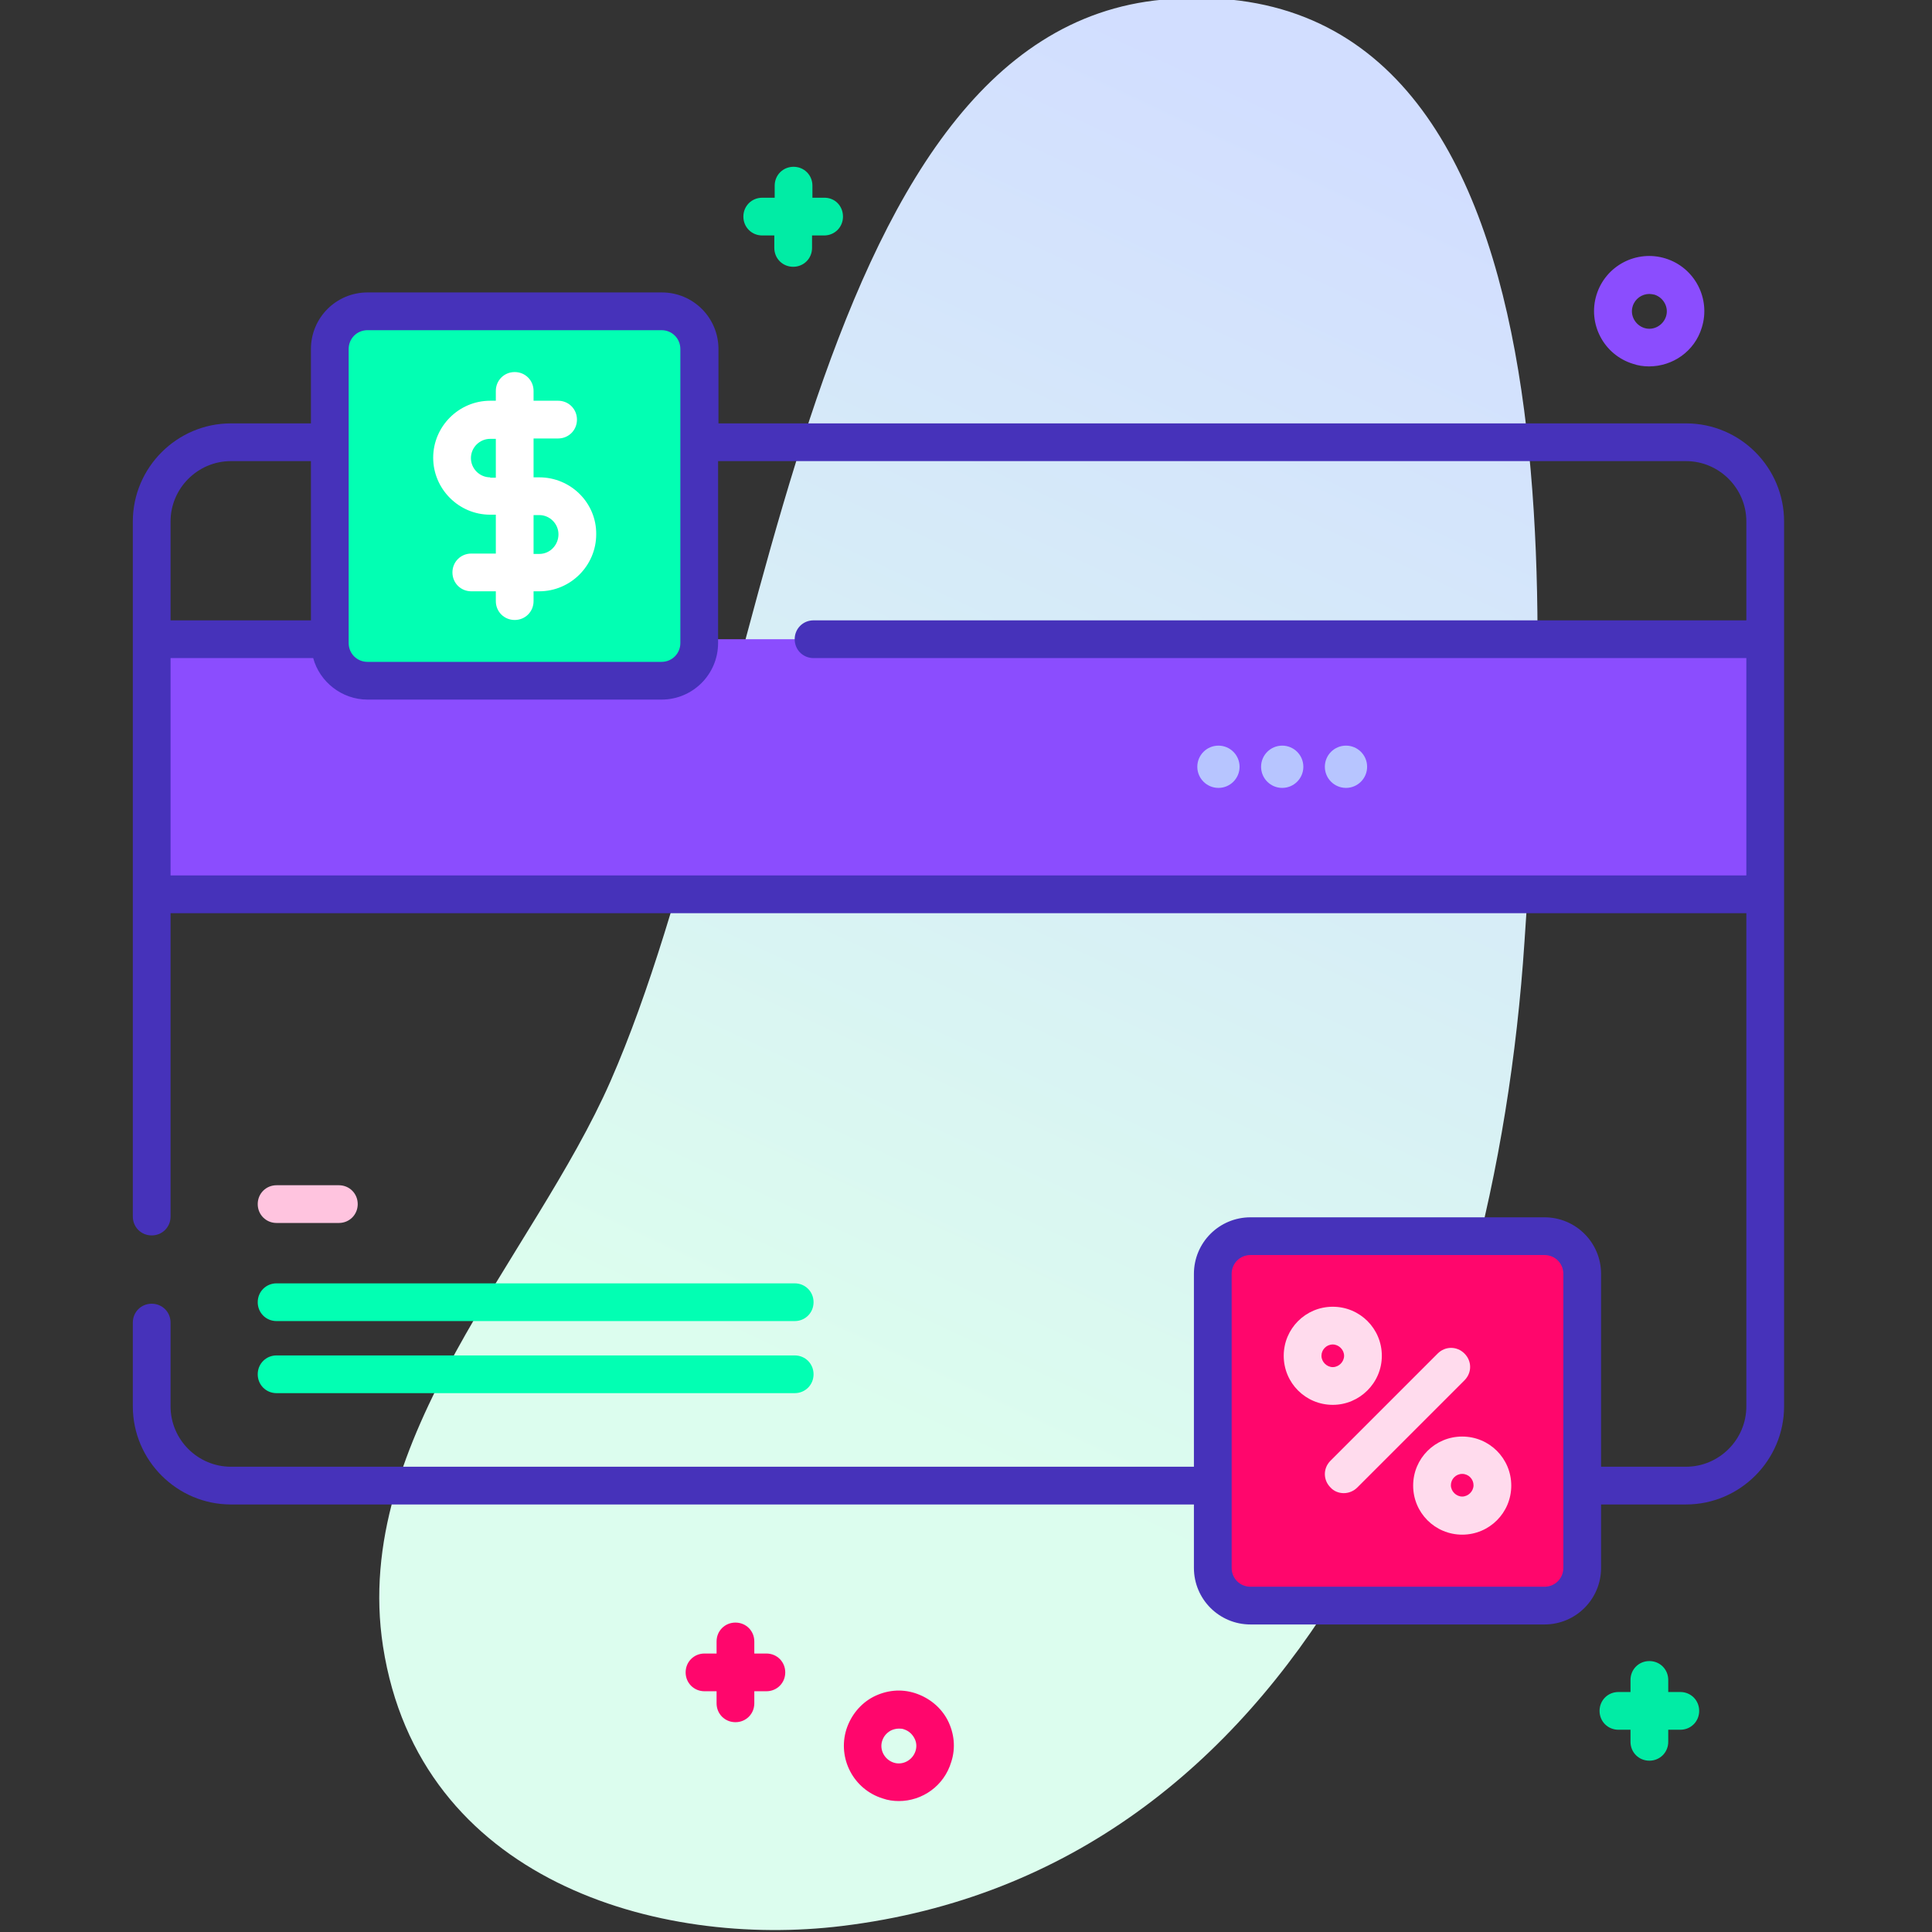 <?xml version="1.0" encoding="utf-8"?>
<!-- Generator: Adobe Illustrator 24.0.3, SVG Export Plug-In . SVG Version: 6.00 Build 0)  -->
<svg version="1.1" id="Capa_1" xmlns="http://www.w3.org/2000/svg" xmlns:xlink="http://www.w3.org/1999/xlink" x="0px" y="0px"
	 viewBox="0 0 512 512" style="enable-background:new 0 0 512 512;" xml:space="preserve">
<rect x="0" y="0" width="512" height="512" fill="#333333" stroke="none"/>
<style type="text/css">
	.st0{fill:url(#SVGID_1_);}
	.st1{fill:#8B4DFE;}
	.st2{fill:#02FFB3;}
	.st3{fill:#FF066C;}
	.st4{fill:#FFC4DF;}
	.st5{fill:#B7C5FF;}
	.st6{fill:#FFFFFF;}
	.st7{fill:#4632BA;}
	.st8{fill:#FFDBED;}
	.st9{fill:#01ECA5;}
</style>
<linearGradient id="SVGID_1_" gradientUnits="userSpaceOnUse" x1="394.849" y1="482.642" x2="232.153" y2="135.324" gradientTransform="matrix(1 0 0 -1 0 512)">
	<stop  offset="4.978142e-02" style="stop-color:#D2DEFF"/>
	<stop  offset="0.998" style="stop-color:#DCFDEE"/>
</linearGradient>
<path class="st0" d="M308.2-0.1c-95.8,8.7-105.1,192.4-146.4,286.6c-20.5,46.7-68.8,94.8-60.3,149.8c9.6,62,72.9,80.1,121.7,74.1
	C343.9,495.7,396.1,369.3,404,249.6C408.9,175.8,424.3-10.6,308.2-0.1L308.2-0.1z"/>
<path class="st1" d="M40.2,169.4h427.6V237H40.2L40.2,169.4z"/>
<path class="st2" d="M175.4,180.5H97.4c-5.5,0-10-4.5-10-10V92.5c0-5.5,4.5-10,10-10h77.9c5.5,0,10,4.5,10,10v77.9
	C185.4,176,180.9,180.5,175.4,180.5z"/>
<path class="st3" d="M409.3,425.5h-77.9c-5.5,0-10-4.5-10-10v-77.9c0-5.5,4.5-10,10-10h77.9c5.5,0,10,4.5,10,10v77.9
	C419.3,421,414.8,425.5,409.3,425.5z"/>
<path class="st4" d="M89.8,324.1H73.3c-2.8,0-5-2.2-5-5s2.2-5,5-5h16.5c2.8,0,5,2.2,5,5S92.6,324.1,89.8,324.1z"/>
<path class="st2" d="M210.6,350.1H73.3c-2.8,0-5-2.2-5-5s2.2-5,5-5h137.3c2.8,0,5,2.2,5,5S213.4,350.1,210.6,350.1z"/>
<path class="st2" d="M210.6,369.2H73.3c-2.8,0-5-2.2-5-5s2.2-5,5-5h137.3c2.8,0,5,2.2,5,5S213.4,369.2,210.6,369.2z"/>
<circle class="st5" cx="322.9" cy="203.2" r="5.6"/>
<circle class="st5" cx="339.8" cy="203.2" r="5.6"/>
<circle class="st5" cx="356.7" cy="203.2" r="5.6"/>
<path class="st6" d="M142.9,126.5h-1.5v-10.3h6.5c2.8,0,5-2.2,5-5s-2.2-5-5-5h-6.5v-2.6c0-2.8-2.2-5-5-5s-5,2.2-5,5v2.6h-1.5
	c-8.3,0-15.1,6.8-15.1,15.1c0,8.3,6.8,15.1,15.1,15.1h1.5v10.3h-6.5c-2.8,0-5,2.2-5,5s2.2,5,5,5h6.5v2.6c0,2.8,2.2,5,5,5s5-2.2,5-5
	v-2.6h1.5c8.3,0,15.1-6.8,15.1-15.1C158.1,133.3,151.3,126.5,142.9,126.5z M129.9,126.5c-2.8,0-5.1-2.3-5.1-5.1s2.3-5.1,5.1-5.1h1.5
	v10.3H129.9z M142.9,146.8h-1.5v-10.3h1.5c2.8,0,5.1,2.3,5.1,5.1S145.8,146.8,142.9,146.8z"/>
<path class="st7" d="M446.8,112.2H190.4V92.5c0-8.3-6.7-15-15-15H97.4c-8.3,0-15,6.7-15,15v19.7H61.2c-14.3,0-26,11.7-26,26v184.2
	c0,2.8,2.2,5,5,5s5-2.2,5-5V242h417.6v130.7c0,8.8-7.2,16-16,16h-22.5v-51.1c0-8.3-6.7-15-15-15h-77.9c-8.3,0-15,6.7-15,15v51.1
	H61.2c-8.8,0-16-7.2-16-16v-22.2c0-2.8-2.2-5-5-5s-5,2.2-5,5v22.2c0,14.3,11.7,26,26,26h255.2v16.8c0,8.3,6.7,15,15,15h77.9
	c8.3,0,15-6.7,15-15v-16.8h22.5c14.3,0,26-11.7,26-26V138.2C472.8,123.9,461.2,112.2,446.8,112.2L446.8,112.2z M414.3,415.5
	c0,2.8-2.2,5-5,5h-77.9c-2.8,0-5-2.2-5-5v-77.9c0-2.8,2.2-5,5-5h77.9c2.8,0,5,2.2,5,5V415.5z M92.4,92.5c0-2.8,2.2-5,5-5h77.9
	c2.8,0,5,2.2,5,5v77.9c0,2.8-2.2,5-5,5H97.4c-2.8,0-5-2.2-5-5V92.5z M61.2,122.2h21.2v42.2H45.2v-26.2
	C45.2,129.4,52.4,122.2,61.2,122.2z M45.2,232v-57.6H83c1.7,6.3,7.6,11,14.4,11h77.9c8.3,0,15-6.7,15-15v-48.2h256.5
	c8.8,0,16,7.2,16,16v26.2H215.6c-2.8,0-5,2.2-5,5s2.2,5,5,5h247.2V232H45.2z"/>
<path class="st8" d="M353.2,372.3c-7.2,0-13-5.8-13-13s5.8-13,13-13s13,5.8,13,13S360.3,372.3,353.2,372.3z M353.2,356.3
	c-1.7,0-3,1.4-3,3s1.4,3,3,3s3-1.4,3-3S354.8,356.3,353.2,356.3z"/>
<path class="st8" d="M387.5,406.7c-7.2,0-13-5.8-13-13s5.8-13,13-13s13,5.8,13,13S394.7,406.7,387.5,406.7z M387.5,390.6
	c-1.7,0-3,1.4-3,3s1.4,3,3,3s3-1.4,3-3S389.2,390.6,387.5,390.6z"/>
<path class="st8" d="M356.1,395.7c-1.3,0-2.6-0.5-3.5-1.5c-2-2-2-5.1,0-7.1l28.4-28.4c2-2,5.1-2,7.1,0c2,2,2,5.1,0,7.1l-28.4,28.4
	C358.7,395.2,357.4,395.7,356.1,395.7z"/>
<path class="st9" d="M218.5,52.4h-3.2v-3.2c0-2.8-2.2-5-5-5s-5,2.2-5,5v3.2H202c-2.8,0-5,2.2-5,5s2.2,5,5,5h3.2v3.3c0,2.8,2.2,5,5,5
	s5-2.2,5-5v-3.3h3.2c2.8,0,5-2.2,5-5S221.3,52.4,218.5,52.4z"/>
<path class="st9" d="M445.3,448.4h-3.2v-3.2c0-2.8-2.2-5-5-5s-5,2.2-5,5v3.2h-3.2c-2.8,0-5,2.2-5,5s2.2,5,5,5h3.2v3.2
	c0,2.8,2.2,5,5,5s5-2.2,5-5v-3.2h3.2c2.8,0,5-2.2,5-5S448.1,448.4,445.3,448.4z"/>
<path class="st3" d="M203.1,438.2h-3.2v-3.2c0-2.8-2.2-5-5-5s-5,2.2-5,5v3.2h-3.2c-2.8,0-5,2.2-5,5s2.2,5,5,5h3.2v3.2
	c0,2.8,2.2,5,5,5s5-2.2,5-5v-3.2h3.2c2.8,0,5-2.2,5-5S205.9,438.2,203.1,438.2z"/>
<path class="st3" d="M238.2,477.3c-1.4,0-2.9-0.2-4.3-0.7c-7.7-2.4-12-10.6-9.6-18.3c1.2-3.7,3.7-6.8,7.1-8.6
	c3.5-1.8,7.4-2.2,11.1-1c3.7,1.2,6.8,3.7,8.6,7.1c1.8,3.5,2.2,7.4,1,11.1C250.2,473.3,244.4,477.3,238.2,477.3L238.2,477.3z
	 M238.2,458.1c-0.7,0-1.5,0.2-2.1,0.5c-1.1,0.6-1.9,1.5-2.3,2.7c-0.8,2.4,0.6,5,3,5.8c2.4,0.8,5-0.6,5.8-3c0.4-1.2,0.3-2.4-0.3-3.5
	s-1.5-1.9-2.7-2.3C239.1,458.1,238.7,458.1,238.2,458.1L238.2,458.1z"/>
<path class="st1" d="M437,97.1c-1.4,0-2.9-0.2-4.3-0.7c-7.7-2.4-12-10.6-9.6-18.3c2.4-7.7,10.6-12,18.3-9.6
	c7.7,2.4,12,10.6,9.6,18.3C449.1,93.1,443.3,97.1,437,97.1z M437.1,77.9c-2,0-3.8,1.3-4.4,3.2c-0.8,2.4,0.6,5,3,5.8
	c2.4,0.8,5-0.6,5.8-3c0.8-2.4-0.6-5-3-5.8C438,78,437.5,77.9,437.1,77.9L437.1,77.9z M446.2,85.4L446.2,85.4L446.2,85.4z"/>
</svg>
